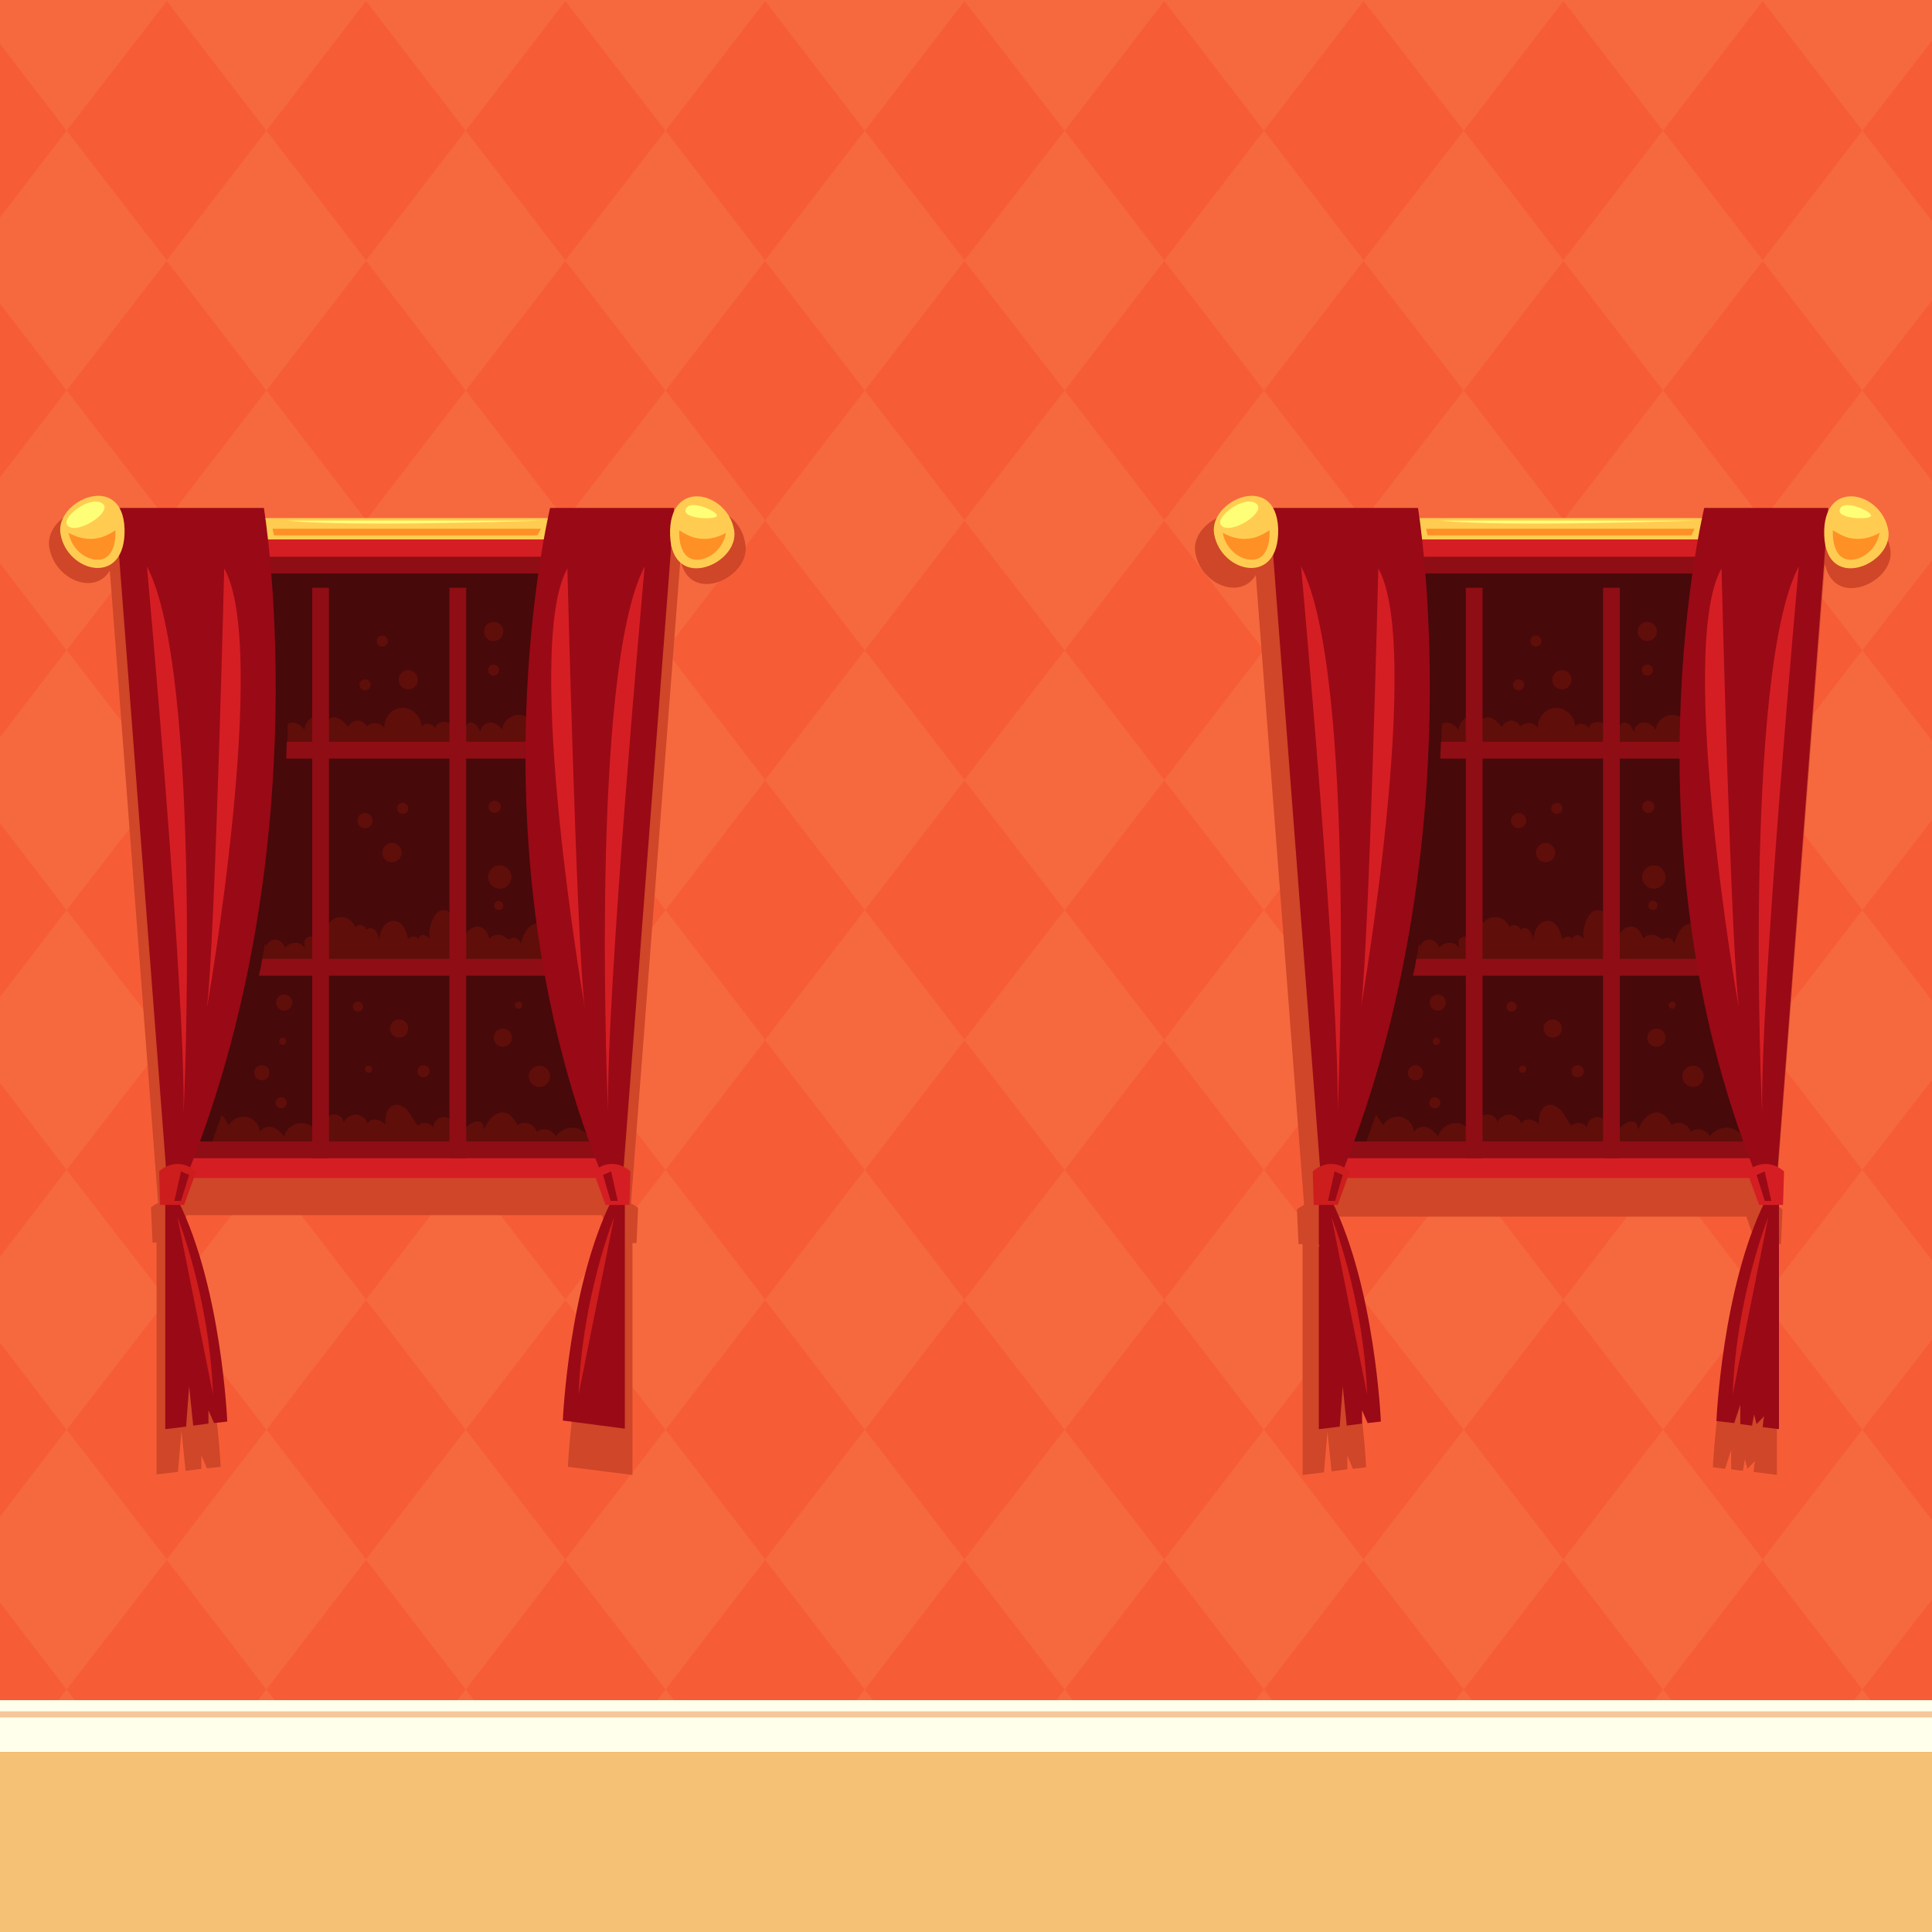 <?xml version="1.0" encoding="utf-8"?>
<!-- Generator: Adobe Illustrator 19.0.0, SVG Export Plug-In . SVG Version: 6.00 Build 0)  -->
<svg version="1.1" id="Layer_1" xmlns="http://www.w3.org/2000/svg" xmlns:xlink="http://www.w3.org/1999/xlink" x="0px" y="0px"
	 viewBox="-321 311 380 380" style="enable-background:new -321 311 380 380;" xml:space="preserve">
<rect x="-321" y="311" style="fill:#F6693E;" width="380" height="380"/>
<g>
	<g>
		<polygon style="fill:#F65D37;" points="-307.9,336.7 -321,353.8 -321,319.6 		"/>
		<polygon style="fill:#F65D37;" points="-288.2,311.2 -307.9,336.7 -288.2,362.2 -268.6,336.7 		"/>
		<polygon style="fill:#F65D37;" points="-249,311.2 -268.6,336.7 -249,362.2 -229.4,336.7 		"/>
		<polygon style="fill:#F65D37;" points="-209.8,311.2 -229.4,336.7 -209.8,362.2 -190.1,336.7 		"/>
		<polygon style="fill:#F65D37;" points="-170.5,311.2 -190.1,336.7 -170.5,362.2 -150.9,336.7 		"/>
		<polygon style="fill:#F65D37;" points="-131.3,311.2 -150.9,336.7 -131.3,362.2 -111.6,336.7 		"/>
		<polygon style="fill:#F65D37;" points="-92,311.2 -111.6,336.7 -92,362.2 -72.4,336.7 		"/>
		<polygon style="fill:#F65D37;" points="-52.8,311.2 -72.4,336.7 -52.8,362.2 -33.1,336.7 		"/>
		<polygon style="fill:#F65D37;" points="-13.5,311.2 -33.1,336.7 -13.5,362.2 6.1,336.7 		"/>
		<polygon style="fill:#F65D37;" points="25.7,311.2 6.1,336.7 25.7,362.2 45.3,336.7 		"/>
		<polygon style="fill:#F65D37;" points="59,319 59,354.5 45.3,336.7 		"/>
		<polygon style="fill:#F65D37;" points="-307.9,387.8 -321,404.9 -321,370.7 		"/>
		<polygon style="fill:#F65D37;" points="-288.2,362.3 -307.9,387.8 -288.2,413.3 -268.6,387.8 		"/>
		<polygon style="fill:#F65D37;" points="-249,362.3 -268.6,387.8 -249,413.3 -229.4,387.8 		"/>
		<polygon style="fill:#F65D37;" points="-209.8,362.3 -229.4,387.8 -209.8,413.3 -190.1,387.8 		"/>
		<polygon style="fill:#F65D37;" points="-170.5,362.3 -190.1,387.8 -170.5,413.3 -150.9,387.8 		"/>
		<polygon style="fill:#F65D37;" points="-131.3,362.3 -150.9,387.8 -131.3,413.3 -111.6,387.8 		"/>
		<polygon style="fill:#F65D37;" points="-92,362.3 -111.6,387.8 -92,413.3 -72.4,387.8 		"/>
		<polygon style="fill:#F65D37;" points="-52.8,362.3 -72.4,387.8 -52.8,413.3 -33.1,387.8 		"/>
		<polygon style="fill:#F65D37;" points="-13.5,362.3 -33.1,387.8 -13.5,413.3 6.1,387.8 		"/>
		<polygon style="fill:#F65D37;" points="25.7,362.3 6.1,387.8 25.7,413.3 45.3,387.8 		"/>
		<polygon style="fill:#F65D37;" points="59,370.1 59,405.6 45.3,387.8 		"/>
		<polygon style="fill:#F65D37;" points="-307.9,438.9 -321,456 -321,421.8 		"/>
		<polygon style="fill:#F65D37;" points="-288.2,413.4 -307.9,438.9 -288.2,464.4 -268.6,438.9 		"/>
		<polygon style="fill:#F65D37;" points="-249,413.4 -268.6,438.9 -249,464.4 -229.4,438.9 		"/>
		<polygon style="fill:#F65D37;" points="-209.8,413.4 -229.4,438.9 -209.8,464.4 -190.1,438.9 		"/>
		<polygon style="fill:#F65D37;" points="-170.5,413.4 -190.1,438.9 -170.5,464.4 -150.9,438.9 		"/>
		<polygon style="fill:#F65D37;" points="-131.3,413.4 -150.9,438.9 -131.3,464.4 -111.6,438.9 		"/>
		<polygon style="fill:#F65D37;" points="-92,413.4 -111.6,438.9 -92,464.4 -72.4,438.9 		"/>
		<polygon style="fill:#F65D37;" points="-52.8,413.4 -72.4,438.9 -52.8,464.4 -33.1,438.9 		"/>
		<polygon style="fill:#F65D37;" points="-13.5,413.4 -33.1,438.9 -13.5,464.4 6.1,438.9 		"/>
		<polygon style="fill:#F65D37;" points="25.7,413.4 6.1,438.9 25.7,464.4 45.3,438.9 		"/>
		<polygon style="fill:#F65D37;" points="59,421.2 59,456.7 45.3,438.9 		"/>
		<polygon style="fill:#F65D37;" points="-307.9,490 -321,507.1 -321,472.9 		"/>
		<polygon style="fill:#F65D37;" points="-288.2,464.5 -307.9,490 -288.2,515.5 -268.6,490 		"/>
		<polygon style="fill:#F65D37;" points="-249,464.5 -268.6,490 -249,515.5 -229.4,490 		"/>
		<polygon style="fill:#F65D37;" points="-209.8,464.5 -229.4,490 -209.8,515.5 -190.1,490 		"/>
		<polygon style="fill:#F65D37;" points="-170.5,464.5 -190.1,490 -170.5,515.5 -150.9,490 		"/>
		<polygon style="fill:#F65D37;" points="-131.3,464.5 -150.9,490 -131.3,515.5 -111.6,490 		"/>
		<polygon style="fill:#F65D37;" points="-92,464.5 -111.6,490 -92,515.5 -72.4,490 		"/>
		<polygon style="fill:#F65D37;" points="-52.8,464.5 -72.4,490 -52.8,515.5 -33.1,490 		"/>
		<polygon style="fill:#F65D37;" points="-13.5,464.5 -33.1,490 -13.5,515.5 6.1,490 		"/>
		<polygon style="fill:#F65D37;" points="25.7,464.5 6.1,490 25.7,515.5 45.3,490 		"/>
		<polygon style="fill:#F65D37;" points="59,472.3 59,507.8 45.3,490 		"/>
		<polygon style="fill:#F65D37;" points="-307.9,541.1 -321,558.2 -321,524 		"/>
		<polygon style="fill:#F65D37;" points="-288.2,515.6 -307.9,541.1 -288.2,566.6 -268.6,541.1 		"/>
		<polygon style="fill:#F65D37;" points="-249,515.6 -268.6,541.1 -249,566.6 -229.4,541.1 		"/>
		<polygon style="fill:#F65D37;" points="-209.8,515.6 -229.4,541.1 -209.8,566.6 -190.1,541.1 		"/>
		<polygon style="fill:#F65D37;" points="-170.5,515.6 -190.1,541.1 -170.5,566.6 -150.9,541.1 		"/>
		<polygon style="fill:#F65D37;" points="-131.3,515.6 -150.9,541.1 -131.3,566.6 -111.6,541.1 		"/>
		<polygon style="fill:#F65D37;" points="-92,515.6 -111.6,541.1 -92,566.6 -72.4,541.1 		"/>
		<polygon style="fill:#F65D37;" points="-52.8,515.6 -72.4,541.1 -52.8,566.6 -33.1,541.1 		"/>
		<polygon style="fill:#F65D37;" points="-13.5,515.6 -33.1,541.1 -13.5,566.6 6.1,541.1 		"/>
		<polygon style="fill:#F65D37;" points="25.7,515.6 6.1,541.1 25.7,566.6 45.3,541.1 		"/>
		<polygon style="fill:#F65D37;" points="59,523.4 59,558.9 45.3,541.1 		"/>
		<polygon style="fill:#F65D37;" points="-307.9,592.2 -321,609.3 -321,575.1 		"/>
		<polygon style="fill:#F65D37;" points="-288.2,566.7 -307.9,592.2 -288.2,617.7 -268.6,592.2 		"/>
		<polygon style="fill:#F65D37;" points="-249,566.7 -268.6,592.2 -249,617.7 -229.4,592.2 		"/>
		<polygon style="fill:#F65D37;" points="-209.8,566.7 -229.4,592.2 -209.8,617.7 -190.1,592.2 		"/>
		<polygon style="fill:#F65D37;" points="-170.5,566.7 -190.1,592.2 -170.5,617.7 -150.9,592.2 		"/>
		<polygon style="fill:#F65D37;" points="-131.3,566.7 -150.9,592.2 -131.3,617.7 -111.6,592.2 		"/>
		<polygon style="fill:#F65D37;" points="-92,566.7 -111.6,592.2 -92,617.7 -72.4,592.2 		"/>
		<polygon style="fill:#F65D37;" points="-52.8,566.7 -72.4,592.2 -52.8,617.7 -33.1,592.2 		"/>
		<polygon style="fill:#F65D37;" points="-13.5,566.7 -33.1,592.2 -13.5,617.7 6.1,592.2 		"/>
		<polygon style="fill:#F65D37;" points="25.7,566.7 6.1,592.2 25.7,617.7 45.3,592.2 		"/>
		<polygon style="fill:#F65D37;" points="59,574.5 59,610 45.3,592.2 		"/>
		<polygon style="fill:#F65D37;" points="-307.9,643.3 -321,660.4 -321,626.2 		"/>
		<polygon style="fill:#F65D37;" points="-288.2,617.8 -307.9,643.3 -288.2,668.8 -268.6,643.3 		"/>
		<polygon style="fill:#F65D37;" points="-249,617.8 -268.6,643.3 -249,668.8 -229.4,643.3 		"/>
		<polygon style="fill:#F65D37;" points="-209.8,617.8 -229.4,643.3 -209.8,668.8 -190.1,643.3 		"/>
		<polygon style="fill:#F65D37;" points="-170.5,617.8 -190.1,643.3 -170.5,668.8 -150.9,643.3 		"/>
		<polygon style="fill:#F65D37;" points="-131.3,617.8 -150.9,643.3 -131.3,668.8 -111.6,643.3 		"/>
		<polygon style="fill:#F65D37;" points="-92,617.8 -111.6,643.3 -92,668.8 -72.4,643.3 		"/>
		<polygon style="fill:#F65D37;" points="-52.8,617.8 -72.4,643.3 -52.8,668.8 -33.1,643.3 		"/>
		<polygon style="fill:#F65D37;" points="-13.5,617.8 -33.1,643.3 -13.5,668.8 6.1,643.3 		"/>
		<polygon style="fill:#F65D37;" points="25.7,617.8 6.1,643.3 25.7,668.8 45.3,643.3 		"/>
		<polygon style="fill:#F65D37;" points="59,625.6 59,661.1 45.3,643.3 		"/>
	</g>
</g>
<rect x="-321" y="645.4" style="fill:#FFFFEB;" width="380" height="10.2"/>
<rect x="-321" y="647.6" style="fill:#F6C79A;" width="380" height="1.2"/>
<rect x="-321" y="655.6" style="fill:#F5C175;" width="380" height="35.4"/>
<g>
	<path style="fill:#CF4628;" d="M-186.4,414.4l0.1-1h-25.3c0,0-0.2,0.7-0.5,2.1h-57.5c-0.2-1.3-0.3-2.1-0.3-2.1h-29.5
		c-3.3-5.6-12.9-0.4-11.9,5.3c1.1,6.4,9,9.5,11.9,4.5l9.5,124.4c-0.9,0.4-1.4,0.9-1.4,0.9l0.3,6.9h0.8V601l4.2-0.5l0.7-8.1l0.8,7.9
		l3.1-0.4v-2.7l1.1,2.6l2.7-0.3c0,0-1.1-26.3-9.6-44h1l1.9-5.5h81.7l1.9,5.5h1c-8.5,17.7-9.6,44-9.6,44l12.7,1.6v-45.6h0.8l0.3-6.9
		c0,0-0.5-0.5-1.4-0.9l9.7-126.3h0.1c2,8.7,13.8,3.1,12.7-3.3C-175.2,411.3-183.9,408.2-186.4,414.4z"/>
	<path style="fill:#CF4628;" d="M50.8,419c-1.1-6.7-9.8-9.7-12.3-3.6l0.1-1H13.4c0,0-0.2,0.7-0.4,2h-57.3c-0.2-1.3-0.3-2-0.3-2H-74
		c-3.3-5.5-12.9-0.4-11.9,5.3c1.1,6.3,8.9,9.4,11.9,4.4l9.5,123.9c-0.9,0.4-1.4,0.9-1.4,0.9l0.3,6.8h0.8v45.4l4.2-0.5l0.7-8.1
		l0.8,7.9l3.1-0.4v-2.7l1.1,2.6l2.6-0.3c0,0-1.1-26.2-9.5-43.8h1l1.9-5.5h81.4l1.9,5.5h1c-8.4,17.6-9.5,43.8-9.5,43.8l2.4,0.3
		l1.2-3.7v3.8l2.3,0.3l0.4-2.3l0.5,1.9c0,0,1.7-1.8,1.5-1.5c-0.1,0.2-0.2,1.1-0.3,2.1l4.6,0.6v-45.4h0.8l0.3-6.8
		c0,0-0.5-0.5-1.4-0.9l9.7-125.8H38C40.1,430.9,51.9,425.3,50.8,419z"/>
	<g>
		<g>
			<g>
				<rect x="-299.5" y="412.9" style="fill:#FFCC51;" width="112.8" height="5.6"/>
				<g>
					<polygon style="fill:#FF9025;" points="-215.3,416.3 -267.1,416.3 -267.4,415 -214.6,415 					"/>
					<path style="fill:#FFFF77;" d="M-264.4,413.4h49.8C-214.6,413.4-252.7,414.7-264.4,413.4z"/>
				</g>
				<path style="fill:#9A0916;" d="M-283.8,583.7l0.8,7.7l3-0.4v-2.6l1.1,2.5l2.6-0.3c0,0-1.1-26.2-9.6-43.3h-2.6v44.8l4.1-0.5
					L-283.8,583.7z"/>
				<path style="fill:#9A0916;" d="M-198.1,547.2V592l-12.2-1.6c0,0,1.1-26.2,9.6-43.3L-198.1,547.2L-198.1,547.2z"/>
				<rect x="-286.6" y="417.1" style="fill:#D51E23;" width="84.3" height="125.6"/>
				<rect x="-282.8" y="421.1" style="fill:#47090A;" width="78.5" height="117.6"/>
				<path style="fill:#600E0A;" d="M-257.6,497.8c-0.2-0.8-0.5-1.7-1.1-2.2s-1.7-0.6-2.2,0.1c-0.4,0.5-0.2,1.2-0.1,1.8
					c-0.8-1.4-3-1.4-3.9-0.1c-0.3-0.8-1-1.5-1.8-1.6s-1.8,0.5-1.8,1.3c-0.1-0.1-0.2-0.2-0.4-0.4c-0.2,1.3-0.5,2.6-0.7,3.9
					c0,0,0,0,0.1,0c3.1,0.2,6.2,0.4,9.3,0.5c0.7,0,1.4,0.1,2-0.3C-257.3,500.3-257.3,498.9-257.6,497.8z"/>
				<g>
					<path style="fill:#600E0A;" d="M-261.2,531.9c-1.7-0.2-3.5,0.9-3.9,2.6c-0.6-0.7-1.4-1.5-2.3-1.8c-1-0.3-2.1,0.1-2.5,1
						c0-1.4-1.1-2.7-2.5-3s-2.9,0.4-3.6,1.6c-0.4-0.7-0.8-1.4-1.4-2c-0.7,2-1.4,4-2.1,5.9c2.7,0.4,6.2,0.6,6.8,0.7
						c3.7,0.2,7.5,0.3,11.1-0.2c1.9-0.3,3-0.5,3.7-1.7C-258.3,533.5-259.6,532.2-261.2,531.9z"/>
					<path style="fill:#600E0A;" d="M-231,533.1c-0.4-1.2-1.4-2.3-2.6-2.4s-2.5,1.2-2.1,2.3c-0.4-1.2-2.2-1.5-3.1-0.6
						c-0.7-0.8-1.2-1.9-1.9-2.8s-1.9-1.6-2.9-1.2c-1.4,0.5-1.7,2.3-1.6,3.7c-0.5-0.4-1.1-0.8-1.8-0.9s-1.4,0.2-1.7,0.8
						c-0.3-1-1.3-1.7-2.3-1.8c-1,0-2.1,0.7-2.4,1.6c-0.1-1.2-1.5-1.9-2.6-1.5c-1.4,0.5-1.1,2.1-1.4,3.2c-0.2,0.6-0.3,1.1-0.6,1.5
						c0,0.1,0.1,0.3,0.1,0.4c0,0.2,0,0.4-0.1,0.6l1.5,0.4c8.5,0.9,17.1,1,25.7,0.4C-230.7,535.6-230.6,534.3-231,533.1z"/>
				</g>
				<path style="fill:#600E0A;" d="M-258.1,451.6c-1.5,0.1-3,1.4-3,3c-0.5-0.8-1.5-1.5-2.4-1.5c-0.3,0-0.6,0.1-0.9,0.3
					c0,1.8-0.1,3.6-0.2,5.4c1.1,0.1,2.2,0.1,3.2,0c1.1,0,2.2-0.1,3.3-0.1L-258.1,451.6L-258.1,451.6z"/>
				<path style="fill:#600E0A;" d="M-255.6,452.1c1.3-0.2,2.3,0.9,3.1,1.9c0.3-0.7,1-1.2,1.8-1.3c0.8,0,1.5,0.5,1.8,1.2
					c0.9-1,2.8-0.9,3.5,0.3c-0.2-2,1.5-3.9,3.4-4c2-0.1,3.9,1.7,3.9,3.7c0.7-0.9,2.3-0.6,2.7,0.4c0.1-1.3,2-1.7,3-0.9
					c1,0.8,1.2,2.3,1.3,3.6c0,0.2,0,0.4-0.1,0.6c-0.1,0.1-0.3,0.2-0.5,0.2c-8.2,1.2-16.6,1.2-24.8-0.1c-0.2,0-0.4-0.1-0.6-0.2
					c-0.2-0.2-0.2-0.4-0.2-0.7c-0.1-0.9-0.2-1.8,0-2.7C-257.2,453.1-256.5,452.3-255.6,452.1z"/>
				<path style="fill:#600E0A;" d="M-227.4,458.4c-1-0.3-2.1-0.8-2.4-1.8c-0.2-0.7,0-1.4,0.2-2.1c0.2-0.6,0.4-1.2,1-1.4
					c0.5-0.1,1,0.2,1.3,0.5c0.3,0.4,0.5,0.8,0.8,1.3c0-1,1-1.8,1.9-1.8c1,0,1.9,0.6,2.4,1.5c0-1.6,1.5-2.9,3.1-3
					c1.6,0,3.1,1,3.8,2.4c0.8,1.4,0.9,3,0.7,4.6c-2.7,0.1-5.3,0.2-8,0.2C-224.1,458.8-225.8,458.9-227.4,458.4z"/>
				<path style="fill:#600E0A;" d="M-221.5,495.4c0.1,0.1,0.2,0.2,0.4,0.3c0.2,0.1,0.5-0.1,0.7-0.2c0.7-0.3,1.7,0.3,1.8,1.1
					c0.3-0.9,0.6-1.9,1.2-2.7c0.6-0.8,1.5-1.4,2.5-1.3c0.7,0,1.3,0.4,1.8,0.8c1.7,1.5,2,4,2.2,6.2c0,0.3,0,0.5-0.1,0.7
					c-0.1,0.1-0.3,0.2-0.4,0.2c-5.4,1.4-11.1,1.7-16.5,0.7c-0.6-0.1-1.2-0.2-1.6-0.6c-0.7-0.6-0.7-1.7-0.6-2.6
					c0.1-1.2,0.2-2.4,0.8-3.4c0.6-1,1.9-1.7,3-1.2c0.9,0.4,1.3,1.4,1.6,2.2C-224,494.7-222.4,494.6-221.5,495.4z"/>
				<path style="fill:#600E0A;" d="M-256.5,536.4c7.1,0.7,14.3,1,21.4,0.7c3.6-0.2,3.7-0.2,4.9-3.2c0.7-1.6,4.2-4,4.4-0.7
					c0.4-0.9,0.8-1.7,1.5-2.4c0.7-0.7,1.6-1.1,2.5-1c1.2,0.2,2,1.4,2.6,2.5c1.2-1,3.4-0.3,3.7,1.3c1.2-0.9,3.2-0.5,3.8,0.9
					c0.9-1.3,2.7-2,4.2-1.6c1.6,0.4,2.8,1.9,2.9,3.5c0,0.2,0,0.4-0.1,0.6s-0.4,0.2-0.6,0.3c-7.9,1.7-16.1,0.5-24-0.8"/>
				<path style="fill:#600E0A;" d="M-239.5,501.1c-6-0.2-11.9-0.5-17.9-0.7c0.2-1.7-0.1-3.3,0-5c0.2-1.7,1-3.4,2.6-3.9
					c1.5-0.5,3.2,0.4,3.7,1.9c0.5-0.8,2-0.5,2.1,0.5c0.5-0.6,1.5-0.4,1.9,0.2c0.5,0.6,0.6,1.4,0.6,2.1c0.1-0.9,0.3-1.8,0.7-2.6
					c0.4-0.8,1.2-1.4,2.1-1.5c0.9,0,1.7,0.5,2.1,1.3c0.5,0.7,0.7,1.6,0.9,2.4c0.4-0.8,1.8-0.8,2.1,0.1c-0.3-0.4,0.3-1,0.8-1
					s0.9,0.4,1.3,0.7c-0.2-1.5,0.1-3,0.9-4.3c0.3-0.5,0.7-1,1.3-1.2c0.9-0.3,1.8,0.2,2.4,0.9c0.5,0.7,0.7,1.6,0.9,2.5
					c0.4,2.4,0.7,4.9,0.7,7.4C-233.2,501.3-236.4,501.2-239.5,501.1z"/>
				<g>
					<circle style="fill:#600E0A;" cx="-243.9" cy="478.7" r="1.9"/>
					<circle style="fill:#600E0A;" cx="-223.9" cy="435.2" r="1.9"/>
					<circle style="fill:#600E0A;" cx="-240.7" cy="444.7" r="1.9"/>
					<circle style="fill:#600E0A;" cx="-241.8" cy="470" r="1.1"/>
					<circle style="fill:#600E0A;" cx="-249.2" cy="445.7" r="1.1"/>
					<circle style="fill:#600E0A;" cx="-245.8" cy="437.1" r="1.1"/>
					<circle style="fill:#600E0A;" cx="-223.9" cy="442.8" r="1.1"/>
					<circle style="fill:#600E0A;" cx="-249.2" cy="472.4" r="1.5"/>
				</g>
				<rect x="-259.6" y="426.6" style="fill:#8F0D15;" width="3.3" height="112.2"/>
				<rect x="-232.6" y="426.6" style="fill:#8F0D15;" width="3.3" height="112.2"/>
				<path style="fill:#8F0D15;" d="M-269.4,499.6c-0.2,1.1-0.4,2.2-0.7,3.3h63.9v-3.3H-269.4z"/>
				<rect x="-282.8" y="420.5" style="fill:#8F0D15;" width="76.6" height="3.3"/>
				<rect x="-282.9" y="535.5" style="fill:#8F0D15;" width="79.8" height="3.3"/>
				<path style="fill:#9A0916;" d="M-283.9,541.4c25.8-64.9,14.8-130.5,14.8-130.5h-29.2l10,130.5H-283.9z"/>
				<path style="fill:#D51E23;" d="M-292.1,422.4c0,0,7.6,83.8,7.2,107.4C-284.8,529.7-281.1,443.3-292.1,422.4z"/>
				<path style="fill:#D51E23;" d="M-276.9,422.8c0,0-1.8,73.5-3.4,86.3C-280.2,509.1-268,438.5-276.9,422.8z"/>
				<path style="fill:#8F0D15;" d="M-264.6,456.9c0,1.1-0.1,2.2-0.1,3.3h58.6v-3.3H-264.6z"/>
				<path style="fill:#9A0916;" d="M-202.9,541.4c-25.8-64.9-9.9-130.5-9.9-130.5h24.4l-10,130.5H-202.9z"/>
				<path style="fill:#FFCC51;" d="M-309.1,416c-1.1-6.6,12.2-12.4,12.6-1C-296.2,426.5-307.8,423.7-309.1,416z"/>
				<path style="fill:#FF9025;" d="M-301.5,416.8c-2.2,0.5-4.2,0-6-1c0.6,3.3,3.4,5.3,5.7,5.3c0.9,0,1.6-0.3,2.2-0.9
					c0.9-1,1.4-2.7,1.3-4.9C-299.2,415.9-300.3,416.5-301.5,416.8z"/>
				<g>
					<path style="fill:#FFCC51;" d="M-176.6,415.3c1.1,6.6-12.2,12.4-12.6,1S-177.9,407.6-176.6,415.3z"/>
				</g>
				<path style="fill:#FF9025;" d="M-184.2,416.8c2.2,0.5,4.2,0,6-1c-0.6,3.3-3.4,5.3-5.7,5.3c-0.9,0-1.6-0.3-2.2-0.9
					c-0.9-1-1.4-2.7-1.3-4.9C-186.5,415.9-185.4,416.5-184.2,416.8z"/>
				<path style="fill:#FFFF77;" d="M-186,410.9c1-1.6,6.3,0.7,6,1.6C-180.3,413.3-187.4,413.1-186,410.9z"/>
				<path style="fill:#CD1D1D;" d="M-289.7,541.4c0,0,3.3-3.3,7.3,0l-2.4,6.6h-4.7L-289.7,541.4z"/>
				<path style="fill:#D51E23;" d="M-197,541.4c0,0-3.3-3.3-7.3,0l2.4,6.6h4.7L-197,541.4z"/>
			</g>
			<circle style="fill:#600E0A;" cx="-223.7" cy="469.7" r="1.2"/>
			<circle style="fill:#600E0A;" cx="-222.7" cy="483.5" r="2.3"/>
			<circle style="fill:#600E0A;" cx="-222.9" cy="489.1" r="0.9"/>
			<circle style="fill:#600E0A;" cx="-250.6" cy="509" r="1"/>
			<circle style="fill:#600E0A;" cx="-242.5" cy="513.3" r="1.8"/>
			<circle style="fill:#600E0A;" cx="-248.5" cy="521.3" r="0.7"/>
			<circle style="fill:#600E0A;" cx="-222.1" cy="515.1" r="1.8"/>
			<circle style="fill:#600E0A;" cx="-219" cy="508.7" r="0.7"/>
			<circle style="fill:#600E0A;" cx="-214.9" cy="522.7" r="2.1"/>
			<circle style="fill:#600E0A;" cx="-269.5" cy="522" r="1.5"/>
			<circle style="fill:#600E0A;" cx="-265.1" cy="508.2" r="1.6"/>
			<circle style="fill:#600E0A;" cx="-265.4" cy="515.8" r="0.7"/>
			<circle style="fill:#600E0A;" cx="-265.7" cy="527.9" r="1.1"/>
			<circle style="fill:#600E0A;" cx="-237.7" cy="521.7" r="1.2"/>
			<path style="fill:#FFFF77;" d="M-307.8,414.2c-1-1.5,4.4-5.8,6.9-4.2C-298.5,411.6-306.3,416.6-307.8,414.2z"/>
			<polygon style="fill:#9A0916;" points="-286.7,547.2 -285.4,541.4 -283.8,542.1 -285.4,547.2 			"/>
			<path style="fill:#CD1D1D;" d="M-286.1,550.4c0,0,6.3,15.6,7,34.9L-286.1,550.4z"/>
			<path style="fill:#D51E23;" d="M-194.2,422.4c0,0-7.6,83.8-7.2,107.4C-201.4,529.7-205.2,443.3-194.2,422.4z"/>
			<path style="fill:#D51E23;" d="M-209.4,422.8c0,0,1.8,73.5,3.4,86.3C-206,509.1-218.2,438.5-209.4,422.8z"/>
			<polygon style="fill:#9A0916;" points="-199.5,547.2 -200.8,541.4 -202.4,542.1 -200.9,547.2 			"/>
			<path style="fill:#CD1D1D;" d="M-200.2,550.4c0,0-6.3,15.6-7,34.9L-200.2,550.4z"/>
		</g>
	</g>
	<g>
		<g>
			<g>
				<rect x="-72.6" y="412.9" style="fill:#FFCC51;" width="112.8" height="5.6"/>
				<g>
					<polygon style="fill:#FF9025;" points="11.7,416.3 -40.2,416.3 -40.5,415 12.3,415 					"/>
					<path style="fill:#FFFF77;" d="M-37.5,413.4h49.8C12.3,413.4-25.7,414.7-37.5,413.4z"/>
				</g>
				<path style="fill:#9A0916;" d="M-56.9,583.7l0.8,7.7l3-0.4v-2.6l1.1,2.5l2.6-0.3c0,0-1.1-26.2-9.6-43.3h-2.6v44.8l4.1-0.5
					L-56.9,583.7z"/>
				<path style="fill:#9A0916;" d="M26.2,547.2c-8.5,17.1-9.6,43.3-9.6,43.3l3.5,0.4l1.2-3.6v3.8l2.3,0.3l0.4-2.2l0.5,1.9
					c0,0,1.7-1.8,1.5-1.5c-0.1,0.2-0.2,1.1-0.3,2.1l3.2,0.4v-44.9H26.2z"/>
				<rect x="-59.7" y="417.1" style="fill:#D51E23;" width="84.3" height="125.6"/>
				<rect x="-55.8" y="421.1" style="fill:#47090A;" width="78.5" height="117.6"/>
				<path style="fill:#600E0A;" d="M-30.6,497.8c-0.2-0.8-0.5-1.7-1.1-2.2s-1.7-0.6-2.2,0.1c-0.4,0.5-0.2,1.2-0.1,1.8
					c-0.8-1.4-3-1.4-3.9-0.1c-0.3-0.8-1-1.5-1.8-1.6s-1.8,0.5-1.8,1.3c-0.1-0.1-0.2-0.2-0.4-0.4c-0.2,1.3-0.5,2.6-0.7,3.9
					c0,0,0,0,0.1,0c3.1,0.2,6.2,0.4,9.3,0.5c0.7,0,1.4,0.1,2-0.3C-30.3,500.3-30.4,498.9-30.6,497.8z"/>
				<g>
					<path style="fill:#600E0A;" d="M-34.2,531.9c-1.7-0.2-3.5,0.9-3.9,2.6c-0.6-0.7-1.4-1.5-2.3-1.8c-1-0.3-2.1,0.1-2.5,1
						c0-1.4-1.1-2.7-2.5-3s-2.9,0.4-3.6,1.6c-0.4-0.7-0.8-1.4-1.4-2c-0.7,2-1.4,4-2.1,5.9c2.7,0.4,6.2,0.6,6.8,0.7
						c3.7,0.2,7.5,0.3,11.1-0.2c1.9-0.3,3-0.5,3.7-1.7C-31.4,533.5-32.7,532.2-34.2,531.9z"/>
					<path style="fill:#600E0A;" d="M-4.1,533.1c-0.4-1.2-1.4-2.3-2.6-2.4s-2.5,1.2-2.1,2.3c-0.4-1.2-2.2-1.5-3.1-0.6
						c-0.7-0.8-1.2-1.9-1.9-2.8c-0.7-0.9-1.9-1.6-2.9-1.2c-1.4,0.5-1.7,2.3-1.6,3.7c-0.5-0.4-1.1-0.8-1.8-0.9
						c-0.7-0.1-1.4,0.2-1.7,0.8c-0.3-1-1.3-1.7-2.3-1.8c-1,0-2.1,0.7-2.4,1.6c-0.1-1.2-1.5-1.9-2.6-1.5c-1.4,0.5-1.1,2.1-1.4,3.2
						c-0.2,0.6-0.3,1.1-0.6,1.5c0,0.1,0.1,0.3,0.1,0.4c0,0.2,0,0.4-0.1,0.6l1.5,0.4c8.5,0.9,17.1,1,25.7,0.4
						C-3.8,535.6-3.7,534.3-4.1,533.1z"/>
				</g>
				<path style="fill:#600E0A;" d="M-31.1,451.6c-1.5,0.1-3,1.4-3,3c-0.5-0.8-1.5-1.5-2.4-1.5c-0.3,0-0.6,0.1-0.9,0.3
					c0,1.8-0.1,3.6-0.2,5.4c1.1,0.1,2.2,0.1,3.2,0c1.1,0,2.2-0.1,3.3-0.1V451.6z"/>
				<path style="fill:#600E0A;" d="M-28.7,452.1c1.3-0.2,2.3,0.9,3.1,1.9c0.3-0.7,1-1.2,1.8-1.3c0.8,0,1.5,0.5,1.8,1.2
					c0.9-1,2.8-0.9,3.5,0.3c-0.2-2,1.5-3.9,3.4-4c2-0.1,3.9,1.7,3.9,3.7c0.7-0.9,2.3-0.6,2.7,0.4c0.1-1.3,2-1.7,3-0.9
					c1,0.8,1.2,2.3,1.3,3.6c0,0.2,0,0.4-0.1,0.6c-0.1,0.1-0.3,0.2-0.5,0.2c-8.2,1.2-16.6,1.2-24.8-0.1c-0.2,0-0.4-0.1-0.6-0.2
					c-0.2-0.2-0.2-0.4-0.2-0.7c-0.1-0.9-0.2-1.8,0-2.7S-29.6,452.3-28.7,452.1z"/>
				<path style="fill:#600E0A;" d="M-0.5,458.4c-1-0.3-2.1-0.8-2.4-1.8c-0.2-0.7,0-1.4,0.2-2.1c0.2-0.6,0.4-1.2,1-1.4
					c0.5-0.1,1,0.2,1.3,0.5c0.3,0.4,0.5,0.8,0.8,1.3c0-1,1-1.8,1.9-1.8c1,0,1.9,0.6,2.4,1.5c0-1.6,1.5-2.9,3.1-3
					c1.6,0,3.1,1,3.8,2.4c0.8,1.4,0.9,3,0.7,4.6c-2.7,0.1-5.3,0.2-8,0.2C2.8,458.8,1.1,458.9-0.5,458.4z"/>
				<path style="fill:#600E0A;" d="M5.4,495.4c0.1,0.1,0.2,0.2,0.4,0.3c0.2,0.1,0.5-0.1,0.7-0.2c0.7-0.3,1.7,0.3,1.8,1.1
					c0.3-0.9,0.6-1.9,1.2-2.7c0.6-0.8,1.5-1.4,2.5-1.3c0.7,0,1.3,0.4,1.8,0.8c1.7,1.5,2,4,2.2,6.2c0,0.3,0,0.5-0.1,0.7
					c-0.1,0.1-0.3,0.2-0.4,0.2c-5.4,1.4-11.1,1.7-16.5,0.7c-0.6-0.1-1.2-0.2-1.6-0.6c-0.7-0.6-0.7-1.7-0.6-2.6
					c0.1-1.2,0.2-2.4,0.8-3.4c0.6-1,1.9-1.7,3-1.2c0.9,0.4,1.3,1.4,1.6,2.2C2.9,494.7,4.5,494.6,5.4,495.4z"/>
				<path style="fill:#600E0A;" d="M-29.5,536.4c7.1,0.7,14.3,1,21.4,0.7c3.6-0.2,3.7-0.2,4.9-3.2c0.7-1.6,4.2-4,4.4-0.7
					c0.4-0.9,0.8-1.7,1.5-2.4c0.7-0.7,1.6-1.1,2.5-1c1.2,0.2,2,1.4,2.6,2.5c1.2-1,3.4-0.3,3.7,1.3c1.2-0.9,3.2-0.5,3.8,0.9
					c0.9-1.3,2.7-2,4.2-1.6c1.6,0.4,2.8,1.9,2.9,3.5c0,0.2,0,0.4-0.1,0.6s-0.4,0.2-0.6,0.3c-7.9,1.7-16.1,0.5-24-0.8"/>
				<path style="fill:#600E0A;" d="M-12.5,501.1c-6-0.2-11.9-0.5-17.9-0.7c0.2-1.7-0.1-3.3,0-5c0.2-1.7,1-3.4,2.6-3.9
					c1.5-0.5,3.2,0.4,3.7,1.9c0.5-0.8,2-0.5,2.1,0.5c0.5-0.6,1.5-0.4,1.9,0.2c0.5,0.6,0.6,1.4,0.6,2.1c0.1-0.9,0.3-1.8,0.7-2.6
					c0.4-0.8,1.2-1.4,2.1-1.5c0.9,0,1.7,0.5,2.1,1.3c0.5,0.7,0.7,1.6,0.9,2.4c0.4-0.8,1.8-0.8,2.1,0.1c-0.3-0.4,0.3-1,0.8-1
					s0.9,0.4,1.3,0.7c-0.2-1.5,0.1-3,0.9-4.3c0.3-0.5,0.7-1,1.3-1.2c0.9-0.3,1.8,0.2,2.4,0.9c0.5,0.7,0.7,1.6,0.9,2.5
					c0.4,2.4,0.7,4.9,0.7,7.4C-6.3,501.3-9.4,501.2-12.5,501.1z"/>
				<g>
					<circle style="fill:#600E0A;" cx="-17" cy="478.7" r="1.9"/>
					<circle style="fill:#600E0A;" cx="3" cy="435.2" r="1.9"/>
					<circle style="fill:#600E0A;" cx="-13.8" cy="444.7" r="1.9"/>
					<circle style="fill:#600E0A;" cx="-14.8" cy="470" r="1.1"/>
					<circle style="fill:#600E0A;" cx="-22.3" cy="445.7" r="1.1"/>
					<circle style="fill:#600E0A;" cx="-18.9" cy="437.1" r="1.1"/>
					<circle style="fill:#600E0A;" cx="3" cy="442.8" r="1.1"/>
					<circle style="fill:#600E0A;" cx="-22.3" cy="472.4" r="1.5"/>
				</g>
				<rect x="-32.7" y="426.6" style="fill:#8F0D15;" width="3.3" height="112.2"/>
				<rect x="-5.7" y="426.6" style="fill:#8F0D15;" width="3.3" height="112.2"/>
				<path style="fill:#8F0D15;" d="M-42.4,499.6c-0.2,1.1-0.4,2.2-0.7,3.3h63.9v-3.3H-42.4z"/>
				<rect x="-55.8" y="420.5" style="fill:#8F0D15;" width="76.6" height="3.3"/>
				<rect x="-55.9" y="535.5" style="fill:#8F0D15;" width="79.8" height="3.3"/>
				<path style="fill:#9A0916;" d="M-56.9,541.4c25.8-64.9,14.8-130.5,14.8-130.5h-29.2l10,130.5H-56.9z"/>
				<path style="fill:#D51E23;" d="M-65.1,422.4c0,0,7.6,83.8,7.2,107.4C-57.9,529.7-54.1,443.3-65.1,422.4z"/>
				<path style="fill:#D51E23;" d="M-49.9,422.8c0,0-1.8,73.5-3.4,86.3C-53.3,509.1-41.1,438.5-49.9,422.8z"/>
				<path style="fill:#8F0D15;" d="M-37.6,456.9c0,1.1-0.1,2.2-0.1,3.3h58.6v-3.3H-37.6z"/>
				<path style="fill:#9A0916;" d="M24.1,541.4c-25.8-64.9-9.9-130.5-9.9-130.5h24.4l-10,130.5H24.1z"/>
				<path style="fill:#FFCC51;" d="M-82.2,416c-1.1-6.6,12.2-12.4,12.6-1C-69.3,426.5-80.9,423.7-82.2,416z"/>
				<path style="fill:#FF9025;" d="M-74.5,416.8c-2.2,0.5-4.2,0-6-1c0.6,3.3,3.4,5.3,5.7,5.3c0.9,0,1.6-0.3,2.2-0.9
					c0.9-1,1.4-2.7,1.3-4.9C-72.3,415.9-73.3,416.5-74.5,416.8z"/>
				<g>
					<path style="fill:#FFCC51;" d="M50.4,415.3c1.1,6.6-12.2,12.4-12.6,1S49.1,407.6,50.4,415.3z"/>
				</g>
				<path style="fill:#FF9025;" d="M42.7,416.8c2.2,0.5,4.2,0,6-1c-0.6,3.3-3.4,5.3-5.7,5.3c-0.9,0-1.6-0.3-2.2-0.9
					c-0.9-1-1.4-2.7-1.3-4.9C40.5,415.9,41.5,416.5,42.7,416.8z"/>
				<path style="fill:#FFFF77;" d="M41,410.9c1-1.6,6.3,0.7,6,1.6C46.7,413.3,39.6,413.1,41,410.9z"/>
				<path style="fill:#CD1D1D;" d="M-62.8,541.4c0,0,3.3-3.3,7.3,0l-2.4,6.6h-4.7L-62.8,541.4z"/>
				<path style="fill:#D51E23;" d="M29.9,541.4c0,0-3.3-3.3-7.3,0L25,548h4.7L29.9,541.4z"/>
			</g>
			<circle style="fill:#600E0A;" cx="3.2" cy="469.7" r="1.2"/>
			<circle style="fill:#600E0A;" cx="4.3" cy="483.5" r="2.3"/>
			<circle style="fill:#600E0A;" cx="4.1" cy="489.1" r="0.9"/>
			<circle style="fill:#600E0A;" cx="-23.7" cy="509" r="1"/>
			<circle style="fill:#600E0A;" cx="-15.6" cy="513.3" r="1.8"/>
			<circle style="fill:#600E0A;" cx="-21.5" cy="521.3" r="0.7"/>
			<circle style="fill:#600E0A;" cx="4.8" cy="515.1" r="1.8"/>
			<circle style="fill:#600E0A;" cx="7.9" cy="508.7" r="0.7"/>
			<circle style="fill:#600E0A;" cx="12" cy="522.7" r="2.1"/>
			<circle style="fill:#600E0A;" cx="-42.6" cy="522" r="1.5"/>
			<circle style="fill:#600E0A;" cx="-38.2" cy="508.2" r="1.6"/>
			<circle style="fill:#600E0A;" cx="-38.5" cy="515.8" r="0.7"/>
			<circle style="fill:#600E0A;" cx="-38.8" cy="527.9" r="1.1"/>
			<circle style="fill:#600E0A;" cx="-10.7" cy="521.7" r="1.2"/>
			<path style="fill:#FFFF77;" d="M-80.9,414.2c-1-1.5,4.4-5.8,6.9-4.2S-79.3,416.6-80.9,414.2z"/>
			<polygon style="fill:#9A0916;" points="-59.8,547.2 -58.5,541.4 -56.9,542.1 -58.4,547.2 			"/>
			<path style="fill:#CD1D1D;" d="M-59.1,550.4c0,0,6.3,15.6,7,34.9L-59.1,550.4z"/>
			<path style="fill:#D51E23;" d="M32.8,422.4c0,0-7.6,83.8-7.2,107.4C25.5,529.7,21.8,443.3,32.8,422.4z"/>
			<path style="fill:#D51E23;" d="M17.6,422.8c0,0,1.8,73.5,3.4,86.3C20.9,509.1,8.7,438.5,17.6,422.8z"/>
			<polygon style="fill:#9A0916;" points="27.4,547.2 26.1,541.4 24.5,542.1 26.1,547.2 			"/>
			<path style="fill:#CD1D1D;" d="M26.8,550.4c0,0-6.3,15.6-7,34.9L26.8,550.4z"/>
		</g>
	</g>
</g>
</svg>
